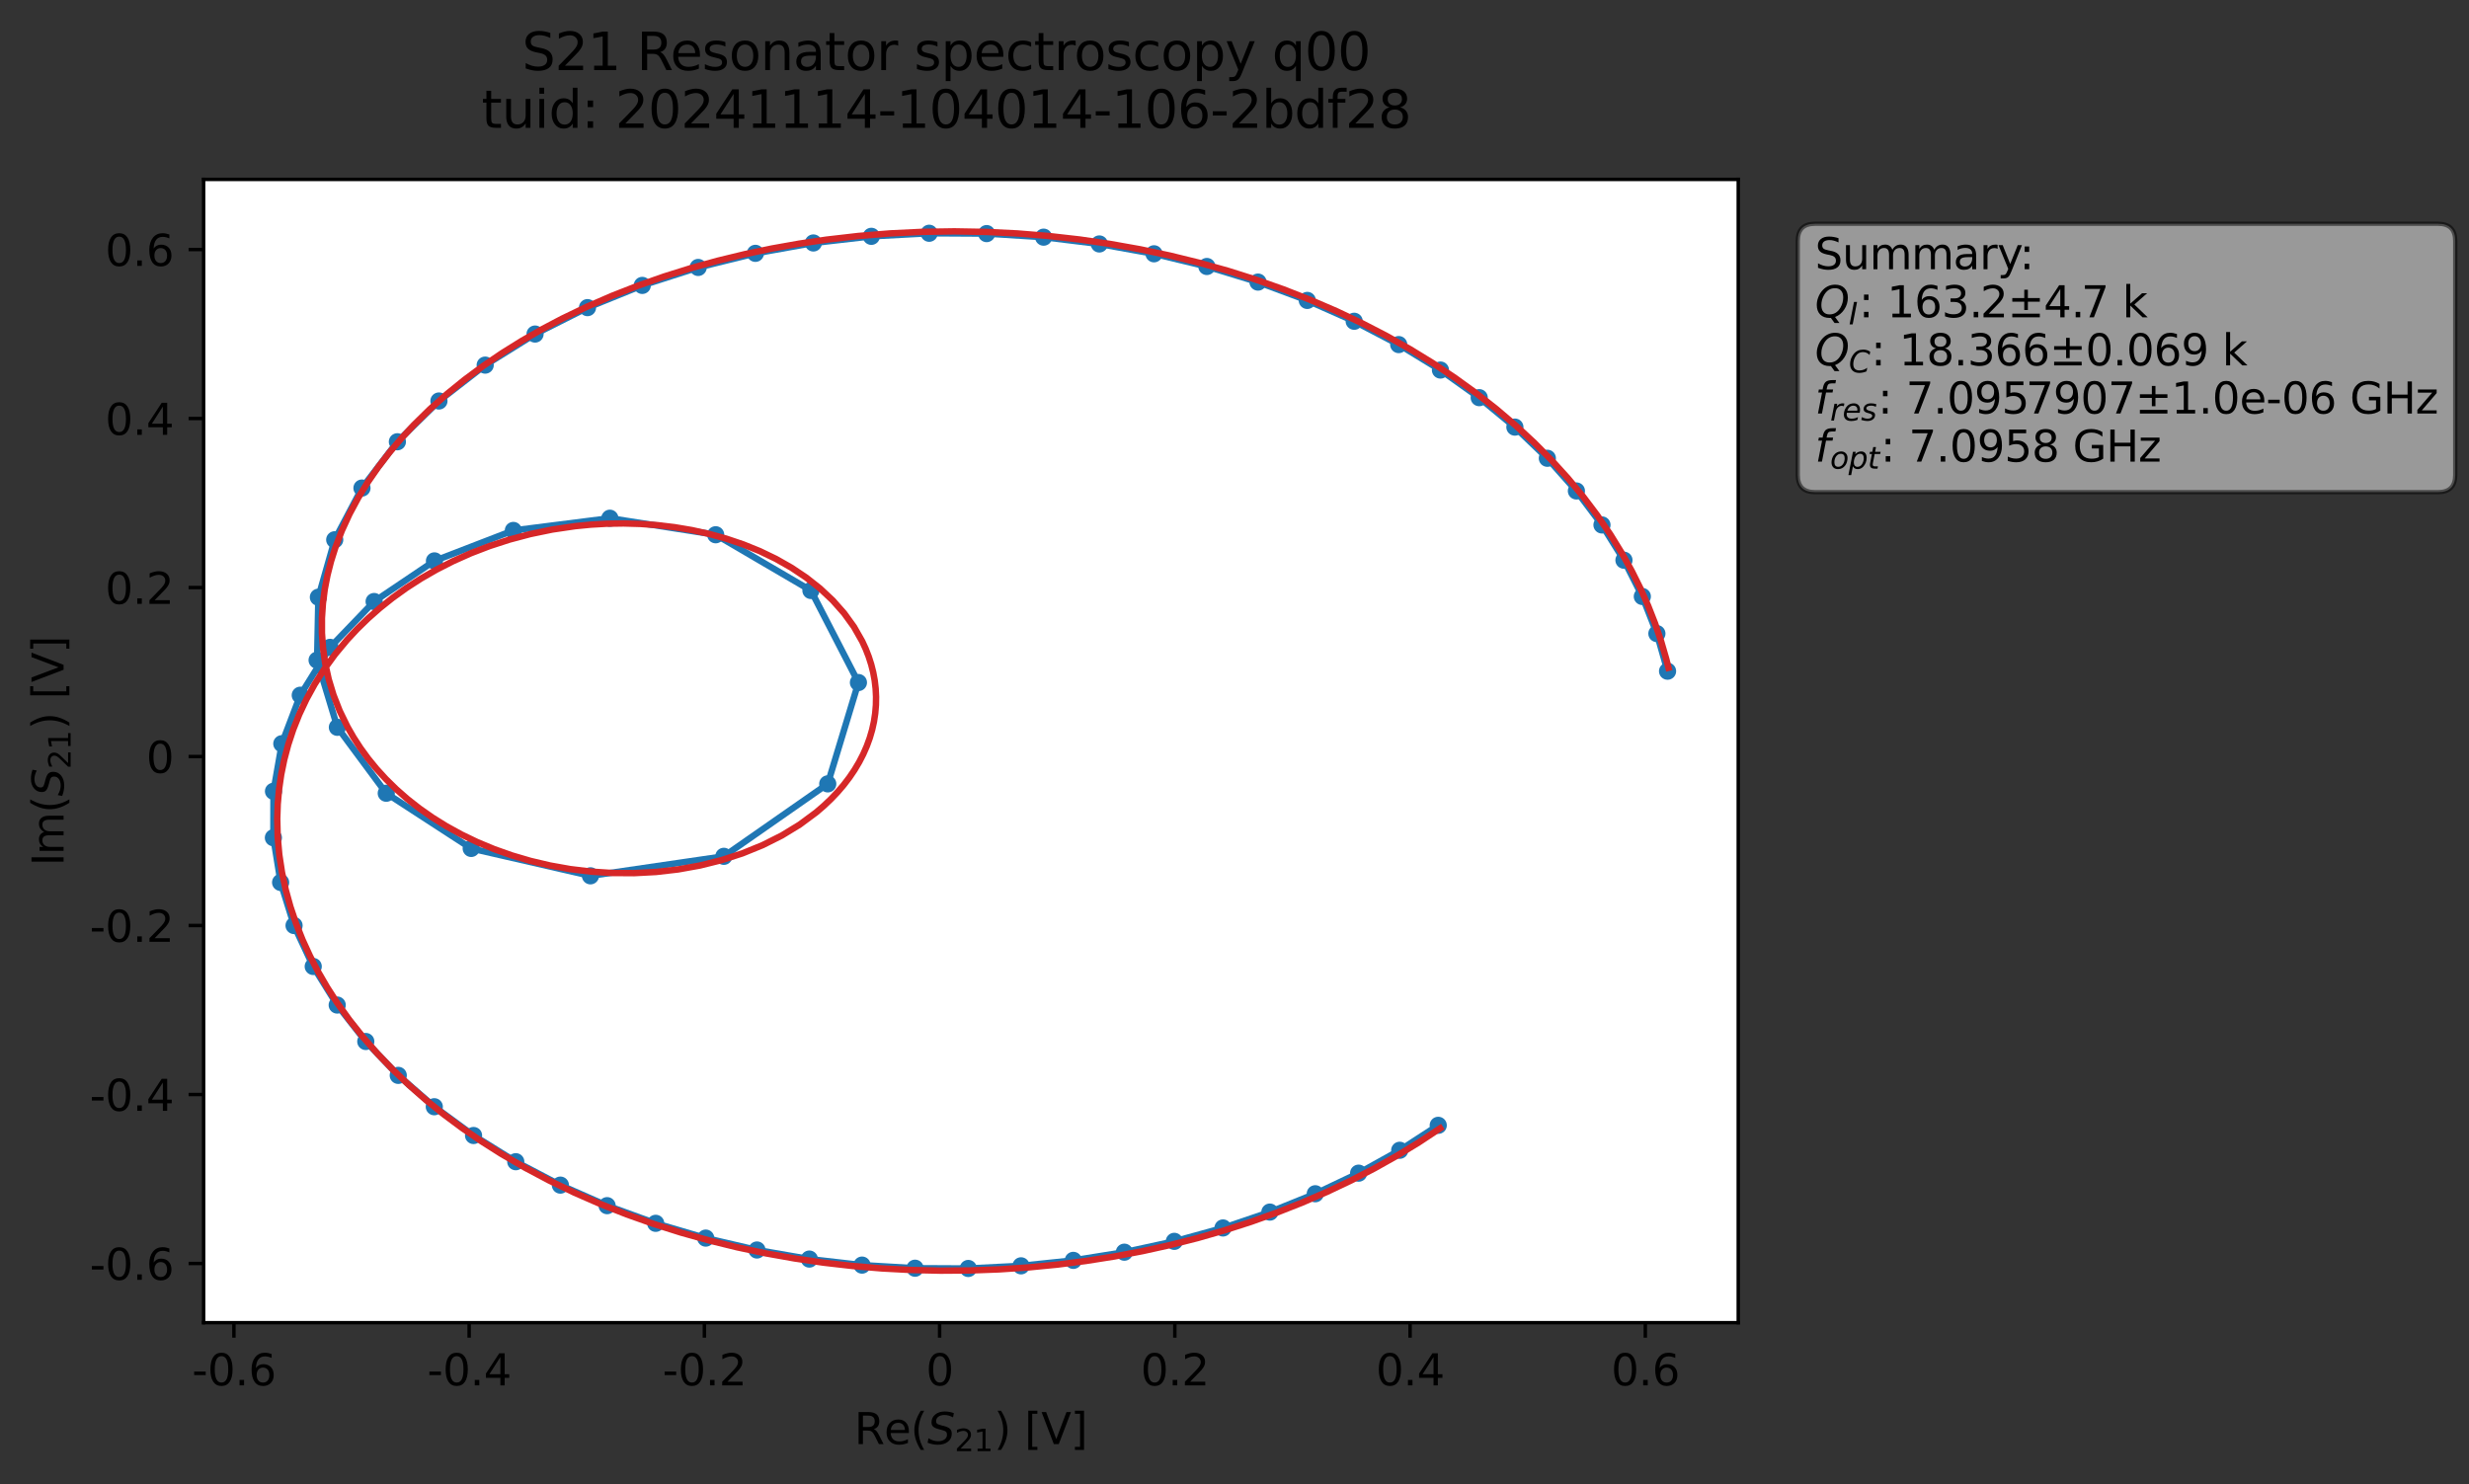 <?xml version="1.0" encoding="utf-8" standalone="no"?>
<!DOCTYPE svg PUBLIC "-//W3C//DTD SVG 1.1//EN"
  "http://www.w3.org/Graphics/SVG/1.1/DTD/svg11.dtd">
<svg xmlns:xlink="http://www.w3.org/1999/xlink" width="574.565pt" height="345.428pt" viewBox="0 0 574.565 345.428" xmlns="http://www.w3.org/2000/svg" version="1.1">
 <rect x="0" y="0" width="574.565" height="345.428" fill="#333333" stroke="none"/>
 <defs>
  <style type="text/css">*{stroke-linejoin: round; stroke-linecap: butt}</style>
 </defs>
 <g id="figure_1">
  <g id="patch_1">
   <path d="M 0 345.428 
L 574.565 345.428 
L 574.565 -0 
L 0 -0 
L 0 345.428 
z
" style="fill: none; opacity: 0"/>
  </g>
  <g id="axes_1">
   <g id="patch_2">
    <path d="M 47.389 307.872 
L 404.509 307.872 
L 404.509 41.76 
L 47.389 41.76 
z
" style="fill: #ffffff"/>
   </g>
   <g id="matplotlib.axis_1">
    <g id="xtick_1">
     <g id="line2d_1">
      <defs>
       <path id="m8eccc16a7f" d="M 0 0 
L 0 3.5 
" style="stroke: #000000; stroke-width: 0.8"/>
      </defs>
      <g>
       <use xlink:href="#m8eccc16a7f" x="54.434" y="307.872" style="stroke: #000000; stroke-width: 0.8"/>
      </g>
     </g>
     <g id="text_1">
      <!-- -0.6 -->
      <g transform="translate(44.679 322.47) scale(0.1 -0.1)">
       <defs>
        <path id="DejaVuSans-2d" d="M 313 2009 
L 1997 2009 
L 1997 1497 
L 313 1497 
L 313 2009 
z
" transform="scale(0.016)"/>
        <path id="DejaVuSans-30" d="M 2034 4250 
Q 1547 4250 1301 3770 
Q 1056 3291 1056 2328 
Q 1056 1369 1301 889 
Q 1547 409 2034 409 
Q 2525 409 2770 889 
Q 3016 1369 3016 2328 
Q 3016 3291 2770 3770 
Q 2525 4250 2034 4250 
z
M 2034 4750 
Q 2819 4750 3233 4129 
Q 3647 3509 3647 2328 
Q 3647 1150 3233 529 
Q 2819 -91 2034 -91 
Q 1250 -91 836 529 
Q 422 1150 422 2328 
Q 422 3509 836 4129 
Q 1250 4750 2034 4750 
z
" transform="scale(0.016)"/>
        <path id="DejaVuSans-2e" d="M 684 794 
L 1344 794 
L 1344 0 
L 684 0 
L 684 794 
z
" transform="scale(0.016)"/>
        <path id="DejaVuSans-36" d="M 2113 2584 
Q 1688 2584 1439 2293 
Q 1191 2003 1191 1497 
Q 1191 994 1439 701 
Q 1688 409 2113 409 
Q 2538 409 2786 701 
Q 3034 994 3034 1497 
Q 3034 2003 2786 2293 
Q 2538 2584 2113 2584 
z
M 3366 4563 
L 3366 3988 
Q 3128 4100 2886 4159 
Q 2644 4219 2406 4219 
Q 1781 4219 1451 3797 
Q 1122 3375 1075 2522 
Q 1259 2794 1537 2939 
Q 1816 3084 2150 3084 
Q 2853 3084 3261 2657 
Q 3669 2231 3669 1497 
Q 3669 778 3244 343 
Q 2819 -91 2113 -91 
Q 1303 -91 875 529 
Q 447 1150 447 2328 
Q 447 3434 972 4092 
Q 1497 4750 2381 4750 
Q 2619 4750 2861 4703 
Q 3103 4656 3366 4563 
z
" transform="scale(0.016)"/>
       </defs>
       <use xlink:href="#DejaVuSans-2d"/>
       <use xlink:href="#DejaVuSans-30" x="36.084"/>
       <use xlink:href="#DejaVuSans-2e" x="99.707"/>
       <use xlink:href="#DejaVuSans-36" x="131.494"/>
      </g>
     </g>
    </g>
    <g id="xtick_2">
     <g id="line2d_2">
      <g>
       <use xlink:href="#m8eccc16a7f" x="109.176" y="307.872" style="stroke: #000000; stroke-width: 0.8"/>
      </g>
     </g>
     <g id="text_2">
      <!-- -0.4 -->
      <g transform="translate(99.42 322.47) scale(0.1 -0.1)">
       <defs>
        <path id="DejaVuSans-34" d="M 2419 4116 
L 825 1625 
L 2419 1625 
L 2419 4116 
z
M 2253 4666 
L 3047 4666 
L 3047 1625 
L 3713 1625 
L 3713 1100 
L 3047 1100 
L 3047 0 
L 2419 0 
L 2419 1100 
L 313 1100 
L 313 1709 
L 2253 4666 
z
" transform="scale(0.016)"/>
       </defs>
       <use xlink:href="#DejaVuSans-2d"/>
       <use xlink:href="#DejaVuSans-30" x="36.084"/>
       <use xlink:href="#DejaVuSans-2e" x="99.707"/>
       <use xlink:href="#DejaVuSans-34" x="131.494"/>
      </g>
     </g>
    </g>
    <g id="xtick_3">
     <g id="line2d_3">
      <g>
       <use xlink:href="#m8eccc16a7f" x="163.917" y="307.872" style="stroke: #000000; stroke-width: 0.8"/>
      </g>
     </g>
     <g id="text_3">
      <!-- -0.2 -->
      <g transform="translate(154.162 322.47) scale(0.1 -0.1)">
       <defs>
        <path id="DejaVuSans-32" d="M 1228 531 
L 3431 531 
L 3431 0 
L 469 0 
L 469 531 
Q 828 903 1448 1529 
Q 2069 2156 2228 2338 
Q 2531 2678 2651 2914 
Q 2772 3150 2772 3378 
Q 2772 3750 2511 3984 
Q 2250 4219 1831 4219 
Q 1534 4219 1204 4116 
Q 875 4013 500 3803 
L 500 4441 
Q 881 4594 1212 4672 
Q 1544 4750 1819 4750 
Q 2544 4750 2975 4387 
Q 3406 4025 3406 3419 
Q 3406 3131 3298 2873 
Q 3191 2616 2906 2266 
Q 2828 2175 2409 1742 
Q 1991 1309 1228 531 
z
" transform="scale(0.016)"/>
       </defs>
       <use xlink:href="#DejaVuSans-2d"/>
       <use xlink:href="#DejaVuSans-30" x="36.084"/>
       <use xlink:href="#DejaVuSans-2e" x="99.707"/>
       <use xlink:href="#DejaVuSans-32" x="131.494"/>
      </g>
     </g>
    </g>
    <g id="xtick_4">
     <g id="line2d_4">
      <g>
       <use xlink:href="#m8eccc16a7f" x="218.659" y="307.872" style="stroke: #000000; stroke-width: 0.8"/>
      </g>
     </g>
     <g id="text_4">
      <!-- 0 -->
      <g transform="translate(215.477 322.47) scale(0.1 -0.1)">
       <use xlink:href="#DejaVuSans-30"/>
      </g>
     </g>
    </g>
    <g id="xtick_5">
     <g id="line2d_5">
      <g>
       <use xlink:href="#m8eccc16a7f" x="273.4" y="307.872" style="stroke: #000000; stroke-width: 0.8"/>
      </g>
     </g>
     <g id="text_5">
      <!-- 0.2 -->
      <g transform="translate(265.448 322.47) scale(0.1 -0.1)">
       <use xlink:href="#DejaVuSans-30"/>
       <use xlink:href="#DejaVuSans-2e" x="63.623"/>
       <use xlink:href="#DejaVuSans-32" x="95.41"/>
      </g>
     </g>
    </g>
    <g id="xtick_6">
     <g id="line2d_6">
      <g>
       <use xlink:href="#m8eccc16a7f" x="328.141" y="307.872" style="stroke: #000000; stroke-width: 0.8"/>
      </g>
     </g>
     <g id="text_6">
      <!-- 0.4 -->
      <g transform="translate(320.19 322.47) scale(0.1 -0.1)">
       <use xlink:href="#DejaVuSans-30"/>
       <use xlink:href="#DejaVuSans-2e" x="63.623"/>
       <use xlink:href="#DejaVuSans-34" x="95.41"/>
      </g>
     </g>
    </g>
    <g id="xtick_7">
     <g id="line2d_7">
      <g>
       <use xlink:href="#m8eccc16a7f" x="382.883" y="307.872" style="stroke: #000000; stroke-width: 0.8"/>
      </g>
     </g>
     <g id="text_7">
      <!-- 0.6 -->
      <g transform="translate(374.931 322.47) scale(0.1 -0.1)">
       <use xlink:href="#DejaVuSans-30"/>
       <use xlink:href="#DejaVuSans-2e" x="63.623"/>
       <use xlink:href="#DejaVuSans-36" x="95.41"/>
      </g>
     </g>
    </g>
    <g id="text_8">
     <!-- Re$(S_{21})$ [V] -->
     <g transform="translate(198.799 336.149) scale(0.1 -0.1)">
      <defs>
       <path id="DejaVuSans-52" d="M 2841 2188 
Q 3044 2119 3236 1894 
Q 3428 1669 3622 1275 
L 4263 0 
L 3584 0 
L 2988 1197 
Q 2756 1666 2539 1819 
Q 2322 1972 1947 1972 
L 1259 1972 
L 1259 0 
L 628 0 
L 628 4666 
L 2053 4666 
Q 2853 4666 3247 4331 
Q 3641 3997 3641 3322 
Q 3641 2881 3436 2590 
Q 3231 2300 2841 2188 
z
M 1259 4147 
L 1259 2491 
L 2053 2491 
Q 2509 2491 2742 2702 
Q 2975 2913 2975 3322 
Q 2975 3731 2742 3939 
Q 2509 4147 2053 4147 
L 1259 4147 
z
" transform="scale(0.016)"/>
       <path id="DejaVuSans-65" d="M 3597 1894 
L 3597 1613 
L 953 1613 
Q 991 1019 1311 708 
Q 1631 397 2203 397 
Q 2534 397 2845 478 
Q 3156 559 3463 722 
L 3463 178 
Q 3153 47 2828 -22 
Q 2503 -91 2169 -91 
Q 1331 -91 842 396 
Q 353 884 353 1716 
Q 353 2575 817 3079 
Q 1281 3584 2069 3584 
Q 2775 3584 3186 3129 
Q 3597 2675 3597 1894 
z
M 3022 2063 
Q 3016 2534 2758 2815 
Q 2500 3097 2075 3097 
Q 1594 3097 1305 2825 
Q 1016 2553 972 2059 
L 3022 2063 
z
" transform="scale(0.016)"/>
       <path id="DejaVuSans-28" d="M 1984 4856 
Q 1566 4138 1362 3434 
Q 1159 2731 1159 2009 
Q 1159 1288 1364 580 
Q 1569 -128 1984 -844 
L 1484 -844 
Q 1016 -109 783 600 
Q 550 1309 550 2009 
Q 550 2706 781 3412 
Q 1013 4119 1484 4856 
L 1984 4856 
z
" transform="scale(0.016)"/>
       <path id="DejaVuSans-Oblique-53" d="M 3859 4513 
L 3738 3897 
Q 3422 4066 3111 4152 
Q 2800 4238 2509 4238 
Q 1944 4238 1609 3991 
Q 1275 3744 1275 3334 
Q 1275 3109 1398 2989 
Q 1522 2869 2034 2731 
L 2413 2638 
Q 3053 2472 3303 2217 
Q 3553 1963 3553 1503 
Q 3553 797 2998 353 
Q 2444 -91 1538 -91 
Q 1166 -91 791 -17 
Q 416 56 38 206 
L 166 856 
Q 513 641 861 531 
Q 1209 422 1556 422 
Q 2147 422 2503 684 
Q 2859 947 2859 1369 
Q 2859 1650 2717 1795 
Q 2575 1941 2106 2059 
L 1728 2156 
Q 1081 2325 845 2545 
Q 609 2766 609 3163 
Q 609 3859 1145 4304 
Q 1681 4750 2541 4750 
Q 2875 4750 3203 4690 
Q 3531 4631 3859 4513 
z
" transform="scale(0.016)"/>
       <path id="DejaVuSans-31" d="M 794 531 
L 1825 531 
L 1825 4091 
L 703 3866 
L 703 4441 
L 1819 4666 
L 2450 4666 
L 2450 531 
L 3481 531 
L 3481 0 
L 794 0 
L 794 531 
z
" transform="scale(0.016)"/>
       <path id="DejaVuSans-29" d="M 513 4856 
L 1013 4856 
Q 1481 4119 1714 3412 
Q 1947 2706 1947 2009 
Q 1947 1309 1714 600 
Q 1481 -109 1013 -844 
L 513 -844 
Q 928 -128 1133 580 
Q 1338 1288 1338 2009 
Q 1338 2731 1133 3434 
Q 928 4138 513 4856 
z
" transform="scale(0.016)"/>
       <path id="DejaVuSans-20" transform="scale(0.016)"/>
       <path id="DejaVuSans-5b" d="M 550 4863 
L 1875 4863 
L 1875 4416 
L 1125 4416 
L 1125 -397 
L 1875 -397 
L 1875 -844 
L 550 -844 
L 550 4863 
z
" transform="scale(0.016)"/>
       <path id="DejaVuSans-56" d="M 1831 0 
L 50 4666 
L 709 4666 
L 2188 738 
L 3669 4666 
L 4325 4666 
L 2547 0 
L 1831 0 
z
" transform="scale(0.016)"/>
       <path id="DejaVuSans-5d" d="M 1947 4863 
L 1947 -844 
L 622 -844 
L 622 -397 
L 1369 -397 
L 1369 4416 
L 622 4416 
L 622 4863 
L 1947 4863 
z
" transform="scale(0.016)"/>
      </defs>
      <use xlink:href="#DejaVuSans-52" transform="translate(0 0.016)"/>
      <use xlink:href="#DejaVuSans-65" transform="translate(69.482 0.016)"/>
      <use xlink:href="#DejaVuSans-28" transform="translate(131.006 0.016)"/>
      <use xlink:href="#DejaVuSans-Oblique-53" transform="translate(170.02 0.016)"/>
      <use xlink:href="#DejaVuSans-32" transform="translate(233.496 -16.391) scale(0.7)"/>
      <use xlink:href="#DejaVuSans-31" transform="translate(278.032 -16.391) scale(0.7)"/>
      <use xlink:href="#DejaVuSans-29" transform="translate(325.303 0.016)"/>
      <use xlink:href="#DejaVuSans-20" transform="translate(364.316 0.016)"/>
      <use xlink:href="#DejaVuSans-5b" transform="translate(396.104 0.016)"/>
      <use xlink:href="#DejaVuSans-56" transform="translate(435.117 0.016)"/>
      <use xlink:href="#DejaVuSans-5d" transform="translate(503.525 0.016)"/>
     </g>
    </g>
   </g>
   <g id="matplotlib.axis_2">
    <g id="ytick_1">
     <g id="line2d_8">
      <defs>
       <path id="m5fe32dad31" d="M 0 0 
L -3.5 0 
" style="stroke: #000000; stroke-width: 0.8"/>
      </defs>
      <g>
       <use xlink:href="#m5fe32dad31" x="47.389" y="294.104" style="stroke: #000000; stroke-width: 0.8"/>
      </g>
     </g>
     <g id="text_9">
      <!-- -0.6 -->
      <g transform="translate(20.878 297.903) scale(0.1 -0.1)">
       <use xlink:href="#DejaVuSans-2d"/>
       <use xlink:href="#DejaVuSans-30" x="36.084"/>
       <use xlink:href="#DejaVuSans-2e" x="99.707"/>
       <use xlink:href="#DejaVuSans-36" x="131.494"/>
      </g>
     </g>
    </g>
    <g id="ytick_2">
     <g id="line2d_9">
      <g>
       <use xlink:href="#m5fe32dad31" x="47.389" y="254.768" style="stroke: #000000; stroke-width: 0.8"/>
      </g>
     </g>
     <g id="text_10">
      <!-- -0.4 -->
      <g transform="translate(20.878 258.567) scale(0.1 -0.1)">
       <use xlink:href="#DejaVuSans-2d"/>
       <use xlink:href="#DejaVuSans-30" x="36.084"/>
       <use xlink:href="#DejaVuSans-2e" x="99.707"/>
       <use xlink:href="#DejaVuSans-34" x="131.494"/>
      </g>
     </g>
    </g>
    <g id="ytick_3">
     <g id="line2d_10">
      <g>
       <use xlink:href="#m5fe32dad31" x="47.389" y="215.431" style="stroke: #000000; stroke-width: 0.8"/>
      </g>
     </g>
     <g id="text_11">
      <!-- -0.2 -->
      <g transform="translate(20.878 219.23) scale(0.1 -0.1)">
       <use xlink:href="#DejaVuSans-2d"/>
       <use xlink:href="#DejaVuSans-30" x="36.084"/>
       <use xlink:href="#DejaVuSans-2e" x="99.707"/>
       <use xlink:href="#DejaVuSans-32" x="131.494"/>
      </g>
     </g>
    </g>
    <g id="ytick_4">
     <g id="line2d_11">
      <g>
       <use xlink:href="#m5fe32dad31" x="47.389" y="176.094" style="stroke: #000000; stroke-width: 0.8"/>
      </g>
     </g>
     <g id="text_12">
      <!-- 0 -->
      <g transform="translate(34.027 179.894) scale(0.1 -0.1)">
       <use xlink:href="#DejaVuSans-30"/>
      </g>
     </g>
    </g>
    <g id="ytick_5">
     <g id="line2d_12">
      <g>
       <use xlink:href="#m5fe32dad31" x="47.389" y="136.758" style="stroke: #000000; stroke-width: 0.8"/>
      </g>
     </g>
     <g id="text_13">
      <!-- 0.2 -->
      <g transform="translate(24.486 140.557) scale(0.1 -0.1)">
       <use xlink:href="#DejaVuSans-30"/>
       <use xlink:href="#DejaVuSans-2e" x="63.623"/>
       <use xlink:href="#DejaVuSans-32" x="95.41"/>
      </g>
     </g>
    </g>
    <g id="ytick_6">
     <g id="line2d_13">
      <g>
       <use xlink:href="#m5fe32dad31" x="47.389" y="97.421" style="stroke: #000000; stroke-width: 0.8"/>
      </g>
     </g>
     <g id="text_14">
      <!-- 0.4 -->
      <g transform="translate(24.486 101.22) scale(0.1 -0.1)">
       <use xlink:href="#DejaVuSans-30"/>
       <use xlink:href="#DejaVuSans-2e" x="63.623"/>
       <use xlink:href="#DejaVuSans-34" x="95.41"/>
      </g>
     </g>
    </g>
    <g id="ytick_7">
     <g id="line2d_14">
      <g>
       <use xlink:href="#m5fe32dad31" x="47.389" y="58.084" style="stroke: #000000; stroke-width: 0.8"/>
      </g>
     </g>
     <g id="text_15">
      <!-- 0.6 -->
      <g transform="translate(24.486 61.884) scale(0.1 -0.1)">
       <use xlink:href="#DejaVuSans-30"/>
       <use xlink:href="#DejaVuSans-2e" x="63.623"/>
       <use xlink:href="#DejaVuSans-36" x="95.41"/>
      </g>
     </g>
    </g>
    <g id="text_16">
     <!-- Im$(S_{21})$ [V] -->
     <g transform="translate(14.798 201.566) rotate(-90) scale(0.1 -0.1)">
      <defs>
       <path id="DejaVuSans-49" d="M 628 4666 
L 1259 4666 
L 1259 0 
L 628 0 
L 628 4666 
z
" transform="scale(0.016)"/>
       <path id="DejaVuSans-6d" d="M 3328 2828 
Q 3544 3216 3844 3400 
Q 4144 3584 4550 3584 
Q 5097 3584 5394 3201 
Q 5691 2819 5691 2113 
L 5691 0 
L 5113 0 
L 5113 2094 
Q 5113 2597 4934 2840 
Q 4756 3084 4391 3084 
Q 3944 3084 3684 2787 
Q 3425 2491 3425 1978 
L 3425 0 
L 2847 0 
L 2847 2094 
Q 2847 2600 2669 2842 
Q 2491 3084 2119 3084 
Q 1678 3084 1418 2786 
Q 1159 2488 1159 1978 
L 1159 0 
L 581 0 
L 581 3500 
L 1159 3500 
L 1159 2956 
Q 1356 3278 1631 3431 
Q 1906 3584 2284 3584 
Q 2666 3584 2933 3390 
Q 3200 3197 3328 2828 
z
" transform="scale(0.016)"/>
      </defs>
      <use xlink:href="#DejaVuSans-49" transform="translate(0 0.016)"/>
      <use xlink:href="#DejaVuSans-6d" transform="translate(25.867 0.016)"/>
      <use xlink:href="#DejaVuSans-28" transform="translate(123.279 0.016)"/>
      <use xlink:href="#DejaVuSans-Oblique-53" transform="translate(162.293 0.016)"/>
      <use xlink:href="#DejaVuSans-32" transform="translate(225.77 -16.391) scale(0.7)"/>
      <use xlink:href="#DejaVuSans-31" transform="translate(270.306 -16.391) scale(0.7)"/>
      <use xlink:href="#DejaVuSans-29" transform="translate(317.576 0.016)"/>
      <use xlink:href="#DejaVuSans-20" transform="translate(356.59 0.016)"/>
      <use xlink:href="#DejaVuSans-5b" transform="translate(388.377 0.016)"/>
      <use xlink:href="#DejaVuSans-56" transform="translate(427.391 0.016)"/>
      <use xlink:href="#DejaVuSans-5d" transform="translate(495.799 0.016)"/>
     </g>
    </g>
   </g>
   <g id="line2d_15">
    <path d="M 334.693 261.94 
L 325.731 267.748 
L 316.166 273.075 
L 306.08 277.868 
L 295.514 282.136 
L 284.603 285.832 
L 273.277 288.948 
L 261.648 291.47 
L 249.773 293.375 
L 237.608 294.647 
L 225.33 295.26 
L 212.941 295.201 
L 200.606 294.476 
L 188.344 293.071 
L 176.154 290.96 
L 164.232 288.189 
L 152.589 284.752 
L 141.281 280.639 
L 130.407 275.858 
L 120.026 270.409 
L 110.202 264.309 
L 101.065 257.612 
L 92.679 250.314 
L 85.122 242.427 
L 78.472 233.944 
L 72.892 224.964 
L 68.432 215.436 
L 65.303 205.403 
L 63.622 194.998 
L 63.647 184.185 
L 65.582 173.111 
L 69.874 161.826 
L 76.812 150.687 
L 87.065 140.015 
L 101.104 130.558 
L 119.463 123.472 
L 141.922 120.625 
L 166.55 124.474 
L 188.711 137.447 
L 199.766 158.874 
L 192.627 182.459 
L 168.448 199.326 
L 137.405 203.863 
L 109.655 197.491 
L 89.886 184.643 
L 78.513 169.297 
L 73.794 153.666 
L 74.092 139.013 
L 77.893 125.64 
L 84.233 113.602 
L 92.476 102.83 
L 102.146 93.338 
L 112.909 84.987 
L 124.516 77.756 
L 136.719 71.606 
L 149.465 66.434 
L 162.476 62.255 
L 175.79 58.97 
L 189.283 56.555 
L 202.773 55.01 
L 216.229 54.296 
L 229.604 54.375 
L 242.86 55.205 
L 255.828 56.786 
L 268.552 59.075 
L 280.85 62.029 
L 292.753 65.661 
L 304.22 69.93 
L 315.136 74.781 
L 325.497 80.209 
L 335.208 86.134 
L 344.23 92.562 
L 352.531 99.416 
L 360.087 106.671 
L 366.847 114.28 
L 372.799 122.195 
L 377.913 130.397 
L 382.188 138.843 
L 385.578 147.48 
L 388.06 156.232 
" clip-path="url(#peb4e1d665a)" style="fill: none; stroke: #1f77b4; stroke-width: 1.5; stroke-linecap: square"/>
    <defs>
     <path id="m9fb88b5cc4" d="M 0 1.5 
C 0.398 1.5 0.779 1.342 1.061 1.061 
C 1.342 0.779 1.5 0.398 1.5 0 
C 1.5 -0.398 1.342 -0.779 1.061 -1.061 
C 0.779 -1.342 0.398 -1.5 0 -1.5 
C -0.398 -1.5 -0.779 -1.342 -1.061 -1.061 
C -1.342 -0.779 -1.5 -0.398 -1.5 0 
C -1.5 0.398 -1.342 0.779 -1.061 1.061 
C -0.779 1.342 -0.398 1.5 0 1.5 
z
" style="stroke: #1f77b4"/>
    </defs>
    <g clip-path="url(#peb4e1d665a)">
     <use xlink:href="#m9fb88b5cc4" x="334.693" y="261.94" style="fill: #1f77b4; stroke: #1f77b4"/>
     <use xlink:href="#m9fb88b5cc4" x="325.731" y="267.748" style="fill: #1f77b4; stroke: #1f77b4"/>
     <use xlink:href="#m9fb88b5cc4" x="316.166" y="273.075" style="fill: #1f77b4; stroke: #1f77b4"/>
     <use xlink:href="#m9fb88b5cc4" x="306.08" y="277.868" style="fill: #1f77b4; stroke: #1f77b4"/>
     <use xlink:href="#m9fb88b5cc4" x="295.514" y="282.136" style="fill: #1f77b4; stroke: #1f77b4"/>
     <use xlink:href="#m9fb88b5cc4" x="284.603" y="285.832" style="fill: #1f77b4; stroke: #1f77b4"/>
     <use xlink:href="#m9fb88b5cc4" x="273.277" y="288.948" style="fill: #1f77b4; stroke: #1f77b4"/>
     <use xlink:href="#m9fb88b5cc4" x="261.648" y="291.47" style="fill: #1f77b4; stroke: #1f77b4"/>
     <use xlink:href="#m9fb88b5cc4" x="249.773" y="293.375" style="fill: #1f77b4; stroke: #1f77b4"/>
     <use xlink:href="#m9fb88b5cc4" x="237.608" y="294.647" style="fill: #1f77b4; stroke: #1f77b4"/>
     <use xlink:href="#m9fb88b5cc4" x="225.33" y="295.26" style="fill: #1f77b4; stroke: #1f77b4"/>
     <use xlink:href="#m9fb88b5cc4" x="212.941" y="295.201" style="fill: #1f77b4; stroke: #1f77b4"/>
     <use xlink:href="#m9fb88b5cc4" x="200.606" y="294.476" style="fill: #1f77b4; stroke: #1f77b4"/>
     <use xlink:href="#m9fb88b5cc4" x="188.344" y="293.071" style="fill: #1f77b4; stroke: #1f77b4"/>
     <use xlink:href="#m9fb88b5cc4" x="176.154" y="290.96" style="fill: #1f77b4; stroke: #1f77b4"/>
     <use xlink:href="#m9fb88b5cc4" x="164.232" y="288.189" style="fill: #1f77b4; stroke: #1f77b4"/>
     <use xlink:href="#m9fb88b5cc4" x="152.589" y="284.752" style="fill: #1f77b4; stroke: #1f77b4"/>
     <use xlink:href="#m9fb88b5cc4" x="141.281" y="280.639" style="fill: #1f77b4; stroke: #1f77b4"/>
     <use xlink:href="#m9fb88b5cc4" x="130.407" y="275.858" style="fill: #1f77b4; stroke: #1f77b4"/>
     <use xlink:href="#m9fb88b5cc4" x="120.026" y="270.409" style="fill: #1f77b4; stroke: #1f77b4"/>
     <use xlink:href="#m9fb88b5cc4" x="110.202" y="264.309" style="fill: #1f77b4; stroke: #1f77b4"/>
     <use xlink:href="#m9fb88b5cc4" x="101.065" y="257.612" style="fill: #1f77b4; stroke: #1f77b4"/>
     <use xlink:href="#m9fb88b5cc4" x="92.679" y="250.314" style="fill: #1f77b4; stroke: #1f77b4"/>
     <use xlink:href="#m9fb88b5cc4" x="85.122" y="242.427" style="fill: #1f77b4; stroke: #1f77b4"/>
     <use xlink:href="#m9fb88b5cc4" x="78.472" y="233.944" style="fill: #1f77b4; stroke: #1f77b4"/>
     <use xlink:href="#m9fb88b5cc4" x="72.892" y="224.964" style="fill: #1f77b4; stroke: #1f77b4"/>
     <use xlink:href="#m9fb88b5cc4" x="68.432" y="215.436" style="fill: #1f77b4; stroke: #1f77b4"/>
     <use xlink:href="#m9fb88b5cc4" x="65.303" y="205.403" style="fill: #1f77b4; stroke: #1f77b4"/>
     <use xlink:href="#m9fb88b5cc4" x="63.622" y="194.998" style="fill: #1f77b4; stroke: #1f77b4"/>
     <use xlink:href="#m9fb88b5cc4" x="63.647" y="184.185" style="fill: #1f77b4; stroke: #1f77b4"/>
     <use xlink:href="#m9fb88b5cc4" x="65.582" y="173.111" style="fill: #1f77b4; stroke: #1f77b4"/>
     <use xlink:href="#m9fb88b5cc4" x="69.874" y="161.826" style="fill: #1f77b4; stroke: #1f77b4"/>
     <use xlink:href="#m9fb88b5cc4" x="76.812" y="150.687" style="fill: #1f77b4; stroke: #1f77b4"/>
     <use xlink:href="#m9fb88b5cc4" x="87.065" y="140.015" style="fill: #1f77b4; stroke: #1f77b4"/>
     <use xlink:href="#m9fb88b5cc4" x="101.104" y="130.558" style="fill: #1f77b4; stroke: #1f77b4"/>
     <use xlink:href="#m9fb88b5cc4" x="119.463" y="123.472" style="fill: #1f77b4; stroke: #1f77b4"/>
     <use xlink:href="#m9fb88b5cc4" x="141.922" y="120.625" style="fill: #1f77b4; stroke: #1f77b4"/>
     <use xlink:href="#m9fb88b5cc4" x="166.55" y="124.474" style="fill: #1f77b4; stroke: #1f77b4"/>
     <use xlink:href="#m9fb88b5cc4" x="188.711" y="137.447" style="fill: #1f77b4; stroke: #1f77b4"/>
     <use xlink:href="#m9fb88b5cc4" x="199.766" y="158.874" style="fill: #1f77b4; stroke: #1f77b4"/>
     <use xlink:href="#m9fb88b5cc4" x="192.627" y="182.459" style="fill: #1f77b4; stroke: #1f77b4"/>
     <use xlink:href="#m9fb88b5cc4" x="168.448" y="199.326" style="fill: #1f77b4; stroke: #1f77b4"/>
     <use xlink:href="#m9fb88b5cc4" x="137.405" y="203.863" style="fill: #1f77b4; stroke: #1f77b4"/>
     <use xlink:href="#m9fb88b5cc4" x="109.655" y="197.491" style="fill: #1f77b4; stroke: #1f77b4"/>
     <use xlink:href="#m9fb88b5cc4" x="89.886" y="184.643" style="fill: #1f77b4; stroke: #1f77b4"/>
     <use xlink:href="#m9fb88b5cc4" x="78.513" y="169.297" style="fill: #1f77b4; stroke: #1f77b4"/>
     <use xlink:href="#m9fb88b5cc4" x="73.794" y="153.666" style="fill: #1f77b4; stroke: #1f77b4"/>
     <use xlink:href="#m9fb88b5cc4" x="74.092" y="139.013" style="fill: #1f77b4; stroke: #1f77b4"/>
     <use xlink:href="#m9fb88b5cc4" x="77.893" y="125.64" style="fill: #1f77b4; stroke: #1f77b4"/>
     <use xlink:href="#m9fb88b5cc4" x="84.233" y="113.602" style="fill: #1f77b4; stroke: #1f77b4"/>
     <use xlink:href="#m9fb88b5cc4" x="92.476" y="102.83" style="fill: #1f77b4; stroke: #1f77b4"/>
     <use xlink:href="#m9fb88b5cc4" x="102.146" y="93.338" style="fill: #1f77b4; stroke: #1f77b4"/>
     <use xlink:href="#m9fb88b5cc4" x="112.909" y="84.987" style="fill: #1f77b4; stroke: #1f77b4"/>
     <use xlink:href="#m9fb88b5cc4" x="124.516" y="77.756" style="fill: #1f77b4; stroke: #1f77b4"/>
     <use xlink:href="#m9fb88b5cc4" x="136.719" y="71.606" style="fill: #1f77b4; stroke: #1f77b4"/>
     <use xlink:href="#m9fb88b5cc4" x="149.465" y="66.434" style="fill: #1f77b4; stroke: #1f77b4"/>
     <use xlink:href="#m9fb88b5cc4" x="162.476" y="62.255" style="fill: #1f77b4; stroke: #1f77b4"/>
     <use xlink:href="#m9fb88b5cc4" x="175.79" y="58.97" style="fill: #1f77b4; stroke: #1f77b4"/>
     <use xlink:href="#m9fb88b5cc4" x="189.283" y="56.555" style="fill: #1f77b4; stroke: #1f77b4"/>
     <use xlink:href="#m9fb88b5cc4" x="202.773" y="55.01" style="fill: #1f77b4; stroke: #1f77b4"/>
     <use xlink:href="#m9fb88b5cc4" x="216.229" y="54.296" style="fill: #1f77b4; stroke: #1f77b4"/>
     <use xlink:href="#m9fb88b5cc4" x="229.604" y="54.375" style="fill: #1f77b4; stroke: #1f77b4"/>
     <use xlink:href="#m9fb88b5cc4" x="242.86" y="55.205" style="fill: #1f77b4; stroke: #1f77b4"/>
     <use xlink:href="#m9fb88b5cc4" x="255.828" y="56.786" style="fill: #1f77b4; stroke: #1f77b4"/>
     <use xlink:href="#m9fb88b5cc4" x="268.552" y="59.075" style="fill: #1f77b4; stroke: #1f77b4"/>
     <use xlink:href="#m9fb88b5cc4" x="280.85" y="62.029" style="fill: #1f77b4; stroke: #1f77b4"/>
     <use xlink:href="#m9fb88b5cc4" x="292.753" y="65.661" style="fill: #1f77b4; stroke: #1f77b4"/>
     <use xlink:href="#m9fb88b5cc4" x="304.22" y="69.93" style="fill: #1f77b4; stroke: #1f77b4"/>
     <use xlink:href="#m9fb88b5cc4" x="315.136" y="74.781" style="fill: #1f77b4; stroke: #1f77b4"/>
     <use xlink:href="#m9fb88b5cc4" x="325.497" y="80.209" style="fill: #1f77b4; stroke: #1f77b4"/>
     <use xlink:href="#m9fb88b5cc4" x="335.208" y="86.134" style="fill: #1f77b4; stroke: #1f77b4"/>
     <use xlink:href="#m9fb88b5cc4" x="344.23" y="92.562" style="fill: #1f77b4; stroke: #1f77b4"/>
     <use xlink:href="#m9fb88b5cc4" x="352.531" y="99.416" style="fill: #1f77b4; stroke: #1f77b4"/>
     <use xlink:href="#m9fb88b5cc4" x="360.087" y="106.671" style="fill: #1f77b4; stroke: #1f77b4"/>
     <use xlink:href="#m9fb88b5cc4" x="366.847" y="114.28" style="fill: #1f77b4; stroke: #1f77b4"/>
     <use xlink:href="#m9fb88b5cc4" x="372.799" y="122.195" style="fill: #1f77b4; stroke: #1f77b4"/>
     <use xlink:href="#m9fb88b5cc4" x="377.913" y="130.397" style="fill: #1f77b4; stroke: #1f77b4"/>
     <use xlink:href="#m9fb88b5cc4" x="382.188" y="138.843" style="fill: #1f77b4; stroke: #1f77b4"/>
     <use xlink:href="#m9fb88b5cc4" x="385.578" y="147.48" style="fill: #1f77b4; stroke: #1f77b4"/>
     <use xlink:href="#m9fb88b5cc4" x="388.06" y="156.232" style="fill: #1f77b4; stroke: #1f77b4"/>
    </g>
   </g>
   <g id="line2d_16">
    <path d="M 335.14 262.63 
L 330.218 265.886 
L 325.114 269 
L 319.835 271.966 
L 314.39 274.779 
L 308.787 277.434 
L 303.034 279.926 
L 297.14 282.251 
L 291.114 284.405 
L 284.965 286.382 
L 278.702 288.181 
L 272.336 289.796 
L 265.876 291.225 
L 259.333 292.464 
L 252.715 293.51 
L 246.035 294.361 
L 239.303 295.015 
L 232.529 295.468 
L 225.724 295.72 
L 218.9 295.769 
L 212.068 295.613 
L 205.239 295.251 
L 198.424 294.683 
L 191.635 293.907 
L 184.885 292.923 
L 178.184 291.732 
L 171.544 290.333 
L 164.978 288.726 
L 158.498 286.914 
L 152.116 284.895 
L 145.843 282.672 
L 139.694 280.245 
L 133.68 277.617 
L 127.814 274.789 
L 122.11 271.763 
L 116.579 268.542 
L 111.988 265.626 
L 107.543 262.571 
L 103.254 259.376 
L 99.129 256.046 
L 95.178 252.58 
L 91.411 248.982 
L 87.837 245.254 
L 84.467 241.398 
L 81.312 237.416 
L 78.383 233.312 
L 76.123 229.801 
L 74.037 226.208 
L 72.131 222.535 
L 70.413 218.785 
L 68.894 214.961 
L 67.582 211.063 
L 66.487 207.096 
L 65.62 203.062 
L 64.993 198.964 
L 64.619 194.807 
L 64.512 190.595 
L 64.628 187.189 
L 64.934 183.754 
L 65.437 180.294 
L 66.149 176.812 
L 67.078 173.314 
L 68.238 169.804 
L 69.64 166.288 
L 71.297 162.775 
L 73.223 159.272 
L 75.434 155.789 
L 77.946 152.338 
L 80.776 148.933 
L 83.118 146.419 
L 85.656 143.947 
L 88.399 141.528 
L 91.354 139.171 
L 94.529 136.888 
L 97.931 134.691 
L 101.568 132.597 
L 105.445 130.62 
L 109.566 128.781 
L 113.936 127.101 
L 118.553 125.603 
L 123.417 124.312 
L 128.52 123.259 
L 133.85 122.473 
L 137.522 122.115 
L 141.279 121.901 
L 145.115 121.843 
L 149.017 121.952 
L 152.973 122.238 
L 156.968 122.713 
L 160.984 123.388 
L 165 124.273 
L 168.994 125.378 
L 172.94 126.712 
L 176.808 128.28 
L 180.566 130.089 
L 184.18 132.141 
L 187.612 134.436 
L 190.824 136.971 
L 193.775 139.738 
L 196.424 142.726 
L 198.73 145.92 
L 200.653 149.3 
L 201.459 151.052 
L 202.156 152.841 
L 202.739 154.662 
L 203.206 156.513 
L 203.551 158.388 
L 203.773 160.283 
L 203.869 162.193 
L 203.836 164.113 
L 203.673 166.038 
L 203.379 167.963 
L 202.953 169.883 
L 202.395 171.791 
L 201.705 173.684 
L 200.884 175.554 
L 199.935 177.397 
L 198.859 179.208 
L 197.658 180.98 
L 196.337 182.71 
L 194.898 184.392 
L 193.346 186.022 
L 191.686 187.596 
L 189.922 189.108 
L 186.106 191.935 
L 181.945 194.477 
L 177.491 196.713 
L 172.796 198.627 
L 167.915 200.211 
L 162.901 201.46 
L 157.805 202.376 
L 152.678 202.965 
L 147.563 203.237 
L 142.503 203.205 
L 137.532 202.885 
L 132.684 202.297 
L 127.985 201.458 
L 123.457 200.39 
L 119.118 199.113 
L 114.981 197.647 
L 111.058 196.012 
L 107.353 194.229 
L 103.872 192.314 
L 100.615 190.286 
L 97.583 188.16 
L 94.772 185.951 
L 92.179 183.674 
L 89.798 181.34 
L 87.624 178.96 
L 85.65 176.546 
L 83.87 174.105 
L 82.275 171.648 
L 80.858 169.179 
L 79.052 165.471 
L 77.604 161.773 
L 76.49 158.099 
L 75.687 154.463 
L 75.171 150.874 
L 74.921 147.341 
L 74.919 143.868 
L 75.144 140.462 
L 75.58 137.125 
L 76.212 133.861 
L 77.024 130.671 
L 78.004 127.556 
L 79.55 123.521 
L 81.346 119.622 
L 83.368 115.857 
L 85.596 112.226 
L 88.012 108.727 
L 90.598 105.358 
L 93.339 102.117 
L 96.224 99.001 
L 100.011 95.277 
L 103.982 91.741 
L 108.118 88.388 
L 112.402 85.212 
L 116.821 82.21 
L 121.36 79.378 
L 126.008 76.711 
L 130.754 74.207 
L 136.564 71.411 
L 142.487 68.839 
L 148.506 66.486 
L 154.608 64.346 
L 160.783 62.416 
L 167.017 60.692 
L 173.301 59.169 
L 179.623 57.846 
L 185.975 56.717 
L 192.347 55.78 
L 199.793 54.925 
L 207.241 54.323 
L 214.677 53.968 
L 222.088 53.856 
L 229.462 53.983 
L 236.786 54.343 
L 244.049 54.933 
L 251.24 55.748 
L 258.348 56.783 
L 265.362 58.034 
L 272.271 59.496 
L 279.065 61.163 
L 285.734 63.031 
L 292.268 65.095 
L 298.659 67.349 
L 304.896 69.789 
L 310.971 72.407 
L 316.876 75.2 
L 322.602 78.16 
L 328.141 81.282 
L 333.485 84.559 
L 338.628 87.986 
L 343.561 91.556 
L 348.279 95.263 
L 352.775 99.099 
L 357.042 103.058 
L 361.076 107.133 
L 364.87 111.317 
L 368.421 115.603 
L 371.723 119.983 
L 374.771 124.451 
L 377.563 128.998 
L 379.749 132.954 
L 381.742 136.958 
L 383.54 141.006 
L 385.141 145.093 
L 386.544 149.213 
L 387.749 153.363 
L 388.276 155.447 
L 388.276 155.447 
" clip-path="url(#peb4e1d665a)" style="fill: none; stroke: #d62728; stroke-width: 1.5; stroke-linecap: square"/>
   </g>
   <g id="patch_3">
    <path d="M 47.389 307.872 
L 47.389 41.76 
" style="fill: none; stroke: #000000; stroke-width: 0.8; stroke-linejoin: miter; stroke-linecap: square"/>
   </g>
   <g id="patch_4">
    <path d="M 404.509 307.872 
L 404.509 41.76 
" style="fill: none; stroke: #000000; stroke-width: 0.8; stroke-linejoin: miter; stroke-linecap: square"/>
   </g>
   <g id="patch_5">
    <path d="M 47.389 307.872 
L 404.509 307.872 
" style="fill: none; stroke: #000000; stroke-width: 0.8; stroke-linejoin: miter; stroke-linecap: square"/>
   </g>
   <g id="patch_6">
    <path d="M 47.389 41.76 
L 404.509 41.76 
" style="fill: none; stroke: #000000; stroke-width: 0.8; stroke-linejoin: miter; stroke-linecap: square"/>
   </g>
   <g id="text_17">
    <g id="patch_7">
     <path d="M 422.365 114.557 
L 567.365 114.557 
Q 571.365 114.557 571.365 110.557 
L 571.365 56.086 
Q 571.365 52.086 567.365 52.086 
L 422.365 52.086 
Q 418.365 52.086 418.365 56.086 
L 418.365 110.557 
Q 418.365 114.557 422.365 114.557 
z
" style="fill: #ffffff; opacity: 0.5; stroke: #000000; stroke-linejoin: miter"/>
    </g>
    <!-- Summary: -->
    <g transform="translate(422.365 62.664) scale(0.1 -0.1)">
     <defs>
      <path id="DejaVuSans-53" d="M 3425 4513 
L 3425 3897 
Q 3066 4069 2747 4153 
Q 2428 4238 2131 4238 
Q 1616 4238 1336 4038 
Q 1056 3838 1056 3469 
Q 1056 3159 1242 3001 
Q 1428 2844 1947 2747 
L 2328 2669 
Q 3034 2534 3370 2195 
Q 3706 1856 3706 1288 
Q 3706 609 3251 259 
Q 2797 -91 1919 -91 
Q 1588 -91 1214 -16 
Q 841 59 441 206 
L 441 856 
Q 825 641 1194 531 
Q 1563 422 1919 422 
Q 2459 422 2753 634 
Q 3047 847 3047 1241 
Q 3047 1584 2836 1778 
Q 2625 1972 2144 2069 
L 1759 2144 
Q 1053 2284 737 2584 
Q 422 2884 422 3419 
Q 422 4038 858 4394 
Q 1294 4750 2059 4750 
Q 2388 4750 2728 4690 
Q 3069 4631 3425 4513 
z
" transform="scale(0.016)"/>
      <path id="DejaVuSans-75" d="M 544 1381 
L 544 3500 
L 1119 3500 
L 1119 1403 
Q 1119 906 1312 657 
Q 1506 409 1894 409 
Q 2359 409 2629 706 
Q 2900 1003 2900 1516 
L 2900 3500 
L 3475 3500 
L 3475 0 
L 2900 0 
L 2900 538 
Q 2691 219 2414 64 
Q 2138 -91 1772 -91 
Q 1169 -91 856 284 
Q 544 659 544 1381 
z
M 1991 3584 
L 1991 3584 
z
" transform="scale(0.016)"/>
      <path id="DejaVuSans-61" d="M 2194 1759 
Q 1497 1759 1228 1600 
Q 959 1441 959 1056 
Q 959 750 1161 570 
Q 1363 391 1709 391 
Q 2188 391 2477 730 
Q 2766 1069 2766 1631 
L 2766 1759 
L 2194 1759 
z
M 3341 1997 
L 3341 0 
L 2766 0 
L 2766 531 
Q 2569 213 2275 61 
Q 1981 -91 1556 -91 
Q 1019 -91 701 211 
Q 384 513 384 1019 
Q 384 1609 779 1909 
Q 1175 2209 1959 2209 
L 2766 2209 
L 2766 2266 
Q 2766 2663 2505 2880 
Q 2244 3097 1772 3097 
Q 1472 3097 1187 3025 
Q 903 2953 641 2809 
L 641 3341 
Q 956 3463 1253 3523 
Q 1550 3584 1831 3584 
Q 2591 3584 2966 3190 
Q 3341 2797 3341 1997 
z
" transform="scale(0.016)"/>
      <path id="DejaVuSans-72" d="M 2631 2963 
Q 2534 3019 2420 3045 
Q 2306 3072 2169 3072 
Q 1681 3072 1420 2755 
Q 1159 2438 1159 1844 
L 1159 0 
L 581 0 
L 581 3500 
L 1159 3500 
L 1159 2956 
Q 1341 3275 1631 3429 
Q 1922 3584 2338 3584 
Q 2397 3584 2469 3576 
Q 2541 3569 2628 3553 
L 2631 2963 
z
" transform="scale(0.016)"/>
      <path id="DejaVuSans-79" d="M 2059 -325 
Q 1816 -950 1584 -1140 
Q 1353 -1331 966 -1331 
L 506 -1331 
L 506 -850 
L 844 -850 
Q 1081 -850 1212 -737 
Q 1344 -625 1503 -206 
L 1606 56 
L 191 3500 
L 800 3500 
L 1894 763 
L 2988 3500 
L 3597 3500 
L 2059 -325 
z
" transform="scale(0.016)"/>
      <path id="DejaVuSans-3a" d="M 750 794 
L 1409 794 
L 1409 0 
L 750 0 
L 750 794 
z
M 750 3309 
L 1409 3309 
L 1409 2516 
L 750 2516 
L 750 3309 
z
" transform="scale(0.016)"/>
     </defs>
     <use xlink:href="#DejaVuSans-53"/>
     <use xlink:href="#DejaVuSans-75" x="63.477"/>
     <use xlink:href="#DejaVuSans-6d" x="126.855"/>
     <use xlink:href="#DejaVuSans-6d" x="224.268"/>
     <use xlink:href="#DejaVuSans-61" x="321.68"/>
     <use xlink:href="#DejaVuSans-72" x="382.959"/>
     <use xlink:href="#DejaVuSans-79" x="424.072"/>
     <use xlink:href="#DejaVuSans-3a" x="476.002"/>
    </g>
    <!-- $Q_I$: 163.2$\pm$4.7 k -->
    <g transform="translate(422.365 73.862) scale(0.1 -0.1)">
     <defs>
      <path id="DejaVuSans-Oblique-51" d="M 2309 -84 
Q 2275 -88 2237 -89 
Q 2200 -91 2125 -91 
Q 1250 -91 756 411 
Q 263 913 263 1797 
Q 263 2319 452 2844 
Q 641 3369 978 3788 
Q 1369 4269 1858 4509 
Q 2347 4750 2938 4750 
Q 3794 4750 4287 4245 
Q 4781 3741 4781 2869 
Q 4781 1928 4265 1147 
Q 3750 366 2919 44 
L 3553 -825 
L 2847 -825 
L 2309 -84 
z
M 2919 4238 
Q 2400 4238 2003 3986 
Q 1606 3734 1313 3219 
Q 1125 2891 1026 2522 
Q 928 2153 928 1778 
Q 928 1128 1239 775 
Q 1550 422 2119 422 
Q 2631 422 3032 676 
Q 3434 931 3719 1434 
Q 3909 1772 4009 2142 
Q 4109 2513 4109 2881 
Q 4109 3528 3796 3883 
Q 3484 4238 2919 4238 
z
" transform="scale(0.016)"/>
      <path id="DejaVuSans-Oblique-49" d="M 1081 4666 
L 1716 4666 
L 806 0 
L 172 0 
L 1081 4666 
z
" transform="scale(0.016)"/>
      <path id="DejaVuSans-33" d="M 2597 2516 
Q 3050 2419 3304 2112 
Q 3559 1806 3559 1356 
Q 3559 666 3084 287 
Q 2609 -91 1734 -91 
Q 1441 -91 1130 -33 
Q 819 25 488 141 
L 488 750 
Q 750 597 1062 519 
Q 1375 441 1716 441 
Q 2309 441 2620 675 
Q 2931 909 2931 1356 
Q 2931 1769 2642 2001 
Q 2353 2234 1838 2234 
L 1294 2234 
L 1294 2753 
L 1863 2753 
Q 2328 2753 2575 2939 
Q 2822 3125 2822 3475 
Q 2822 3834 2567 4026 
Q 2313 4219 1838 4219 
Q 1578 4219 1281 4162 
Q 984 4106 628 3988 
L 628 4550 
Q 988 4650 1302 4700 
Q 1616 4750 1894 4750 
Q 2613 4750 3031 4423 
Q 3450 4097 3450 3541 
Q 3450 3153 3228 2886 
Q 3006 2619 2597 2516 
z
" transform="scale(0.016)"/>
      <path id="DejaVuSans-b1" d="M 2944 4013 
L 2944 2803 
L 4684 2803 
L 4684 2272 
L 2944 2272 
L 2944 1063 
L 2419 1063 
L 2419 2272 
L 678 2272 
L 678 2803 
L 2419 2803 
L 2419 4013 
L 2944 4013 
z
M 678 531 
L 4684 531 
L 4684 0 
L 678 0 
L 678 531 
z
" transform="scale(0.016)"/>
      <path id="DejaVuSans-37" d="M 525 4666 
L 3525 4666 
L 3525 4397 
L 1831 0 
L 1172 0 
L 2766 4134 
L 525 4134 
L 525 4666 
z
" transform="scale(0.016)"/>
      <path id="DejaVuSans-6b" d="M 581 4863 
L 1159 4863 
L 1159 1991 
L 2875 3500 
L 3609 3500 
L 1753 1863 
L 3688 0 
L 2938 0 
L 1159 1709 
L 1159 0 
L 581 0 
L 581 4863 
z
" transform="scale(0.016)"/>
     </defs>
     <use xlink:href="#DejaVuSans-Oblique-51" transform="translate(0 0.016)"/>
     <use xlink:href="#DejaVuSans-Oblique-49" transform="translate(78.711 -16.391) scale(0.7)"/>
     <use xlink:href="#DejaVuSans-3a" transform="translate(102.09 0.016)"/>
     <use xlink:href="#DejaVuSans-20" transform="translate(135.781 0.016)"/>
     <use xlink:href="#DejaVuSans-31" transform="translate(167.568 0.016)"/>
     <use xlink:href="#DejaVuSans-36" transform="translate(231.191 0.016)"/>
     <use xlink:href="#DejaVuSans-33" transform="translate(294.814 0.016)"/>
     <use xlink:href="#DejaVuSans-2e" transform="translate(358.438 0.016)"/>
     <use xlink:href="#DejaVuSans-32" transform="translate(384.725 0.016)"/>
     <use xlink:href="#DejaVuSans-b1" transform="translate(448.348 0.016)"/>
     <use xlink:href="#DejaVuSans-34" transform="translate(532.137 0.016)"/>
     <use xlink:href="#DejaVuSans-2e" transform="translate(595.76 0.016)"/>
     <use xlink:href="#DejaVuSans-37" transform="translate(619.797 0.016)"/>
     <use xlink:href="#DejaVuSans-20" transform="translate(683.42 0.016)"/>
     <use xlink:href="#DejaVuSans-6b" transform="translate(715.207 0.016)"/>
    </g>
    <!-- $Q_C$: 18.366$\pm$0.069 k -->
    <g transform="translate(422.365 85.06) scale(0.1 -0.1)">
     <defs>
      <path id="DejaVuSans-Oblique-43" d="M 4447 4306 
L 4319 3641 
Q 4019 3944 3683 4091 
Q 3347 4238 2956 4238 
Q 2422 4238 2017 3981 
Q 1613 3725 1319 3200 
Q 1131 2863 1032 2486 
Q 934 2109 934 1728 
Q 934 1091 1264 756 
Q 1594 422 2222 422 
Q 2656 422 3056 561 
Q 3456 700 3834 978 
L 3688 231 
Q 3316 72 2936 -9 
Q 2556 -91 2175 -91 
Q 1278 -91 773 396 
Q 269 884 269 1753 
Q 269 2309 461 2846 
Q 653 3384 1013 3828 
Q 1394 4300 1883 4525 
Q 2372 4750 3022 4750 
Q 3422 4750 3780 4639 
Q 4138 4528 4447 4306 
z
" transform="scale(0.016)"/>
      <path id="DejaVuSans-38" d="M 2034 2216 
Q 1584 2216 1326 1975 
Q 1069 1734 1069 1313 
Q 1069 891 1326 650 
Q 1584 409 2034 409 
Q 2484 409 2743 651 
Q 3003 894 3003 1313 
Q 3003 1734 2745 1975 
Q 2488 2216 2034 2216 
z
M 1403 2484 
Q 997 2584 770 2862 
Q 544 3141 544 3541 
Q 544 4100 942 4425 
Q 1341 4750 2034 4750 
Q 2731 4750 3128 4425 
Q 3525 4100 3525 3541 
Q 3525 3141 3298 2862 
Q 3072 2584 2669 2484 
Q 3125 2378 3379 2068 
Q 3634 1759 3634 1313 
Q 3634 634 3220 271 
Q 2806 -91 2034 -91 
Q 1263 -91 848 271 
Q 434 634 434 1313 
Q 434 1759 690 2068 
Q 947 2378 1403 2484 
z
M 1172 3481 
Q 1172 3119 1398 2916 
Q 1625 2713 2034 2713 
Q 2441 2713 2670 2916 
Q 2900 3119 2900 3481 
Q 2900 3844 2670 4047 
Q 2441 4250 2034 4250 
Q 1625 4250 1398 4047 
Q 1172 3844 1172 3481 
z
" transform="scale(0.016)"/>
      <path id="DejaVuSans-39" d="M 703 97 
L 703 672 
Q 941 559 1184 500 
Q 1428 441 1663 441 
Q 2288 441 2617 861 
Q 2947 1281 2994 2138 
Q 2813 1869 2534 1725 
Q 2256 1581 1919 1581 
Q 1219 1581 811 2004 
Q 403 2428 403 3163 
Q 403 3881 828 4315 
Q 1253 4750 1959 4750 
Q 2769 4750 3195 4129 
Q 3622 3509 3622 2328 
Q 3622 1225 3098 567 
Q 2575 -91 1691 -91 
Q 1453 -91 1209 -44 
Q 966 3 703 97 
z
M 1959 2075 
Q 2384 2075 2632 2365 
Q 2881 2656 2881 3163 
Q 2881 3666 2632 3958 
Q 2384 4250 1959 4250 
Q 1534 4250 1286 3958 
Q 1038 3666 1038 3163 
Q 1038 2656 1286 2365 
Q 1534 2075 1959 2075 
z
" transform="scale(0.016)"/>
     </defs>
     <use xlink:href="#DejaVuSans-Oblique-51" transform="translate(0 0.016)"/>
     <use xlink:href="#DejaVuSans-Oblique-43" transform="translate(78.711 -16.391) scale(0.7)"/>
     <use xlink:href="#DejaVuSans-3a" transform="translate(130.322 0.016)"/>
     <use xlink:href="#DejaVuSans-20" transform="translate(164.014 0.016)"/>
     <use xlink:href="#DejaVuSans-31" transform="translate(195.801 0.016)"/>
     <use xlink:href="#DejaVuSans-38" transform="translate(259.424 0.016)"/>
     <use xlink:href="#DejaVuSans-2e" transform="translate(323.047 0.016)"/>
     <use xlink:href="#DejaVuSans-33" transform="translate(354.834 0.016)"/>
     <use xlink:href="#DejaVuSans-36" transform="translate(418.457 0.016)"/>
     <use xlink:href="#DejaVuSans-36" transform="translate(482.08 0.016)"/>
     <use xlink:href="#DejaVuSans-b1" transform="translate(545.703 0.016)"/>
     <use xlink:href="#DejaVuSans-30" transform="translate(629.492 0.016)"/>
     <use xlink:href="#DejaVuSans-2e" transform="translate(693.115 0.016)"/>
     <use xlink:href="#DejaVuSans-30" transform="translate(724.902 0.016)"/>
     <use xlink:href="#DejaVuSans-36" transform="translate(788.525 0.016)"/>
     <use xlink:href="#DejaVuSans-39" transform="translate(852.148 0.016)"/>
     <use xlink:href="#DejaVuSans-20" transform="translate(915.771 0.016)"/>
     <use xlink:href="#DejaVuSans-6b" transform="translate(947.559 0.016)"/>
    </g>
    <!-- $f_{res}$: 7.0957907$\pm$1.0e-06 GHz -->
    <g transform="translate(422.365 96.257) scale(0.1 -0.1)">
     <defs>
      <path id="DejaVuSans-Oblique-66" d="M 3059 4863 
L 2969 4384 
L 2419 4384 
Q 2106 4384 1964 4261 
Q 1822 4138 1753 3809 
L 1691 3500 
L 2638 3500 
L 2553 3053 
L 1606 3053 
L 1013 0 
L 434 0 
L 1031 3053 
L 481 3053 
L 563 3500 
L 1113 3500 
L 1159 3744 
Q 1278 4363 1576 4613 
Q 1875 4863 2516 4863 
L 3059 4863 
z
" transform="scale(0.016)"/>
      <path id="DejaVuSans-Oblique-72" d="M 2853 2969 
Q 2766 3016 2653 3041 
Q 2541 3066 2413 3066 
Q 1953 3066 1609 2717 
Q 1266 2369 1153 1784 
L 800 0 
L 225 0 
L 909 3500 
L 1484 3500 
L 1375 2956 
Q 1603 3259 1920 3421 
Q 2238 3584 2597 3584 
Q 2691 3584 2781 3573 
Q 2872 3563 2963 3538 
L 2853 2969 
z
" transform="scale(0.016)"/>
      <path id="DejaVuSans-Oblique-65" d="M 3078 2063 
Q 3088 2113 3092 2166 
Q 3097 2219 3097 2272 
Q 3097 2653 2873 2875 
Q 2650 3097 2266 3097 
Q 1838 3097 1509 2826 
Q 1181 2556 1013 2059 
L 3078 2063 
z
M 3578 1613 
L 903 1613 
Q 884 1494 878 1425 
Q 872 1356 872 1306 
Q 872 872 1139 634 
Q 1406 397 1894 397 
Q 2269 397 2603 481 
Q 2938 566 3225 728 
L 3116 159 
Q 2806 34 2476 -28 
Q 2147 -91 1806 -91 
Q 1078 -91 686 257 
Q 294 606 294 1247 
Q 294 1794 489 2264 
Q 684 2734 1063 3103 
Q 1306 3334 1642 3459 
Q 1978 3584 2356 3584 
Q 2950 3584 3301 3228 
Q 3653 2872 3653 2272 
Q 3653 2128 3634 1964 
Q 3616 1800 3578 1613 
z
" transform="scale(0.016)"/>
      <path id="DejaVuSans-Oblique-73" d="M 3200 3397 
L 3091 2853 
Q 2863 2978 2609 3040 
Q 2356 3103 2088 3103 
Q 1634 3103 1373 2948 
Q 1113 2794 1113 2528 
Q 1113 2219 1719 2053 
Q 1766 2041 1788 2034 
L 1972 1978 
Q 2547 1819 2739 1644 
Q 2931 1469 2931 1166 
Q 2931 609 2489 259 
Q 2047 -91 1331 -91 
Q 1053 -91 747 -37 
Q 441 16 72 128 
L 184 722 
Q 500 559 806 475 
Q 1113 391 1394 391 
Q 1816 391 2080 572 
Q 2344 753 2344 1031 
Q 2344 1331 1650 1516 
L 1591 1531 
L 1394 1581 
Q 956 1697 753 1886 
Q 550 2075 550 2369 
Q 550 2928 970 3256 
Q 1391 3584 2113 3584 
Q 2397 3584 2667 3537 
Q 2938 3491 3200 3397 
z
" transform="scale(0.016)"/>
      <path id="DejaVuSans-35" d="M 691 4666 
L 3169 4666 
L 3169 4134 
L 1269 4134 
L 1269 2991 
Q 1406 3038 1543 3061 
Q 1681 3084 1819 3084 
Q 2600 3084 3056 2656 
Q 3513 2228 3513 1497 
Q 3513 744 3044 326 
Q 2575 -91 1722 -91 
Q 1428 -91 1123 -41 
Q 819 9 494 109 
L 494 744 
Q 775 591 1075 516 
Q 1375 441 1709 441 
Q 2250 441 2565 725 
Q 2881 1009 2881 1497 
Q 2881 1984 2565 2268 
Q 2250 2553 1709 2553 
Q 1456 2553 1204 2497 
Q 953 2441 691 2322 
L 691 4666 
z
" transform="scale(0.016)"/>
      <path id="DejaVuSans-47" d="M 3809 666 
L 3809 1919 
L 2778 1919 
L 2778 2438 
L 4434 2438 
L 4434 434 
Q 4069 175 3628 42 
Q 3188 -91 2688 -91 
Q 1594 -91 976 548 
Q 359 1188 359 2328 
Q 359 3472 976 4111 
Q 1594 4750 2688 4750 
Q 3144 4750 3555 4637 
Q 3966 4525 4313 4306 
L 4313 3634 
Q 3963 3931 3569 4081 
Q 3175 4231 2741 4231 
Q 1884 4231 1454 3753 
Q 1025 3275 1025 2328 
Q 1025 1384 1454 906 
Q 1884 428 2741 428 
Q 3075 428 3337 486 
Q 3600 544 3809 666 
z
" transform="scale(0.016)"/>
      <path id="DejaVuSans-48" d="M 628 4666 
L 1259 4666 
L 1259 2753 
L 3553 2753 
L 3553 4666 
L 4184 4666 
L 4184 0 
L 3553 0 
L 3553 2222 
L 1259 2222 
L 1259 0 
L 628 0 
L 628 4666 
z
" transform="scale(0.016)"/>
      <path id="DejaVuSans-7a" d="M 353 3500 
L 3084 3500 
L 3084 2975 
L 922 459 
L 3084 459 
L 3084 0 
L 275 0 
L 275 525 
L 2438 3041 
L 353 3041 
L 353 3500 
z
" transform="scale(0.016)"/>
     </defs>
     <use xlink:href="#DejaVuSans-Oblique-66" transform="translate(0 0.016)"/>
     <use xlink:href="#DejaVuSans-Oblique-72" transform="translate(35.205 -16.391) scale(0.7)"/>
     <use xlink:href="#DejaVuSans-Oblique-65" transform="translate(63.984 -16.391) scale(0.7)"/>
     <use xlink:href="#DejaVuSans-Oblique-73" transform="translate(107.051 -16.391) scale(0.7)"/>
     <use xlink:href="#DejaVuSans-3a" transform="translate(146.255 0.016)"/>
     <use xlink:href="#DejaVuSans-20" transform="translate(179.946 0.016)"/>
     <use xlink:href="#DejaVuSans-37" transform="translate(211.733 0.016)"/>
     <use xlink:href="#DejaVuSans-2e" transform="translate(275.356 0.016)"/>
     <use xlink:href="#DejaVuSans-30" transform="translate(307.144 0.016)"/>
     <use xlink:href="#DejaVuSans-39" transform="translate(370.767 0.016)"/>
     <use xlink:href="#DejaVuSans-35" transform="translate(434.39 0.016)"/>
     <use xlink:href="#DejaVuSans-37" transform="translate(490.763 0.016)"/>
     <use xlink:href="#DejaVuSans-39" transform="translate(554.386 0.016)"/>
     <use xlink:href="#DejaVuSans-30" transform="translate(618.009 0.016)"/>
     <use xlink:href="#DejaVuSans-37" transform="translate(681.632 0.016)"/>
     <use xlink:href="#DejaVuSans-b1" transform="translate(745.255 0.016)"/>
     <use xlink:href="#DejaVuSans-31" transform="translate(829.044 0.016)"/>
     <use xlink:href="#DejaVuSans-2e" transform="translate(892.667 0.016)"/>
     <use xlink:href="#DejaVuSans-30" transform="translate(924.454 0.016)"/>
     <use xlink:href="#DejaVuSans-65" transform="translate(988.077 0.016)"/>
     <use xlink:href="#DejaVuSans-2d" transform="translate(1049.601 0.016)"/>
     <use xlink:href="#DejaVuSans-30" transform="translate(1085.685 0.016)"/>
     <use xlink:href="#DejaVuSans-36" transform="translate(1149.308 0.016)"/>
     <use xlink:href="#DejaVuSans-20" transform="translate(1212.931 0.016)"/>
     <use xlink:href="#DejaVuSans-47" transform="translate(1244.718 0.016)"/>
     <use xlink:href="#DejaVuSans-48" transform="translate(1322.208 0.016)"/>
     <use xlink:href="#DejaVuSans-7a" transform="translate(1397.403 0.016)"/>
    </g>
    <!-- $f_{opt}$: 7.0958 GHz -->
    <g transform="translate(422.365 107.457) scale(0.1 -0.1)">
     <defs>
      <path id="DejaVuSans-Oblique-6f" d="M 1625 -91 
Q 1009 -91 651 289 
Q 294 669 294 1325 
Q 294 1706 417 2101 
Q 541 2497 738 2766 
Q 1047 3184 1428 3384 
Q 1809 3584 2291 3584 
Q 2888 3584 3255 3212 
Q 3622 2841 3622 2241 
Q 3622 1825 3500 1412 
Q 3378 1000 3181 728 
Q 2875 309 2494 109 
Q 2113 -91 1625 -91 
z
M 891 1344 
Q 891 869 1089 633 
Q 1288 397 1691 397 
Q 2269 397 2648 901 
Q 3028 1406 3028 2181 
Q 3028 2634 2825 2865 
Q 2622 3097 2228 3097 
Q 1903 3097 1650 2945 
Q 1397 2794 1197 2484 
Q 1050 2253 970 1956 
Q 891 1659 891 1344 
z
" transform="scale(0.016)"/>
      <path id="DejaVuSans-Oblique-70" d="M 3175 2156 
Q 3175 2616 2975 2859 
Q 2775 3103 2400 3103 
Q 2144 3103 1911 2972 
Q 1678 2841 1497 2591 
Q 1319 2344 1212 1994 
Q 1106 1644 1106 1300 
Q 1106 863 1306 627 
Q 1506 391 1875 391 
Q 2147 391 2380 519 
Q 2613 647 2778 891 
Q 2956 1147 3065 1494 
Q 3175 1841 3175 2156 
z
M 1394 2969 
Q 1625 3272 1939 3428 
Q 2253 3584 2638 3584 
Q 3175 3584 3472 3232 
Q 3769 2881 3769 2247 
Q 3769 1728 3584 1258 
Q 3400 788 3053 416 
Q 2822 169 2531 39 
Q 2241 -91 1919 -91 
Q 1547 -91 1294 64 
Q 1041 219 916 525 
L 556 -1331 
L -19 -1331 
L 922 3500 
L 1497 3500 
L 1394 2969 
z
" transform="scale(0.016)"/>
      <path id="DejaVuSans-Oblique-74" d="M 2706 3500 
L 2619 3053 
L 1472 3053 
L 1100 1153 
Q 1081 1047 1072 975 
Q 1063 903 1063 863 
Q 1063 663 1183 572 
Q 1303 481 1569 481 
L 2150 481 
L 2053 0 
L 1503 0 
Q 991 0 739 200 
Q 488 400 488 806 
Q 488 878 497 964 
Q 506 1050 525 1153 
L 897 3053 
L 409 3053 
L 500 3500 
L 978 3500 
L 1172 4494 
L 1747 4494 
L 1556 3500 
L 2706 3500 
z
" transform="scale(0.016)"/>
     </defs>
     <use xlink:href="#DejaVuSans-Oblique-66" transform="translate(0 0.016)"/>
     <use xlink:href="#DejaVuSans-Oblique-6f" transform="translate(35.205 -16.391) scale(0.7)"/>
     <use xlink:href="#DejaVuSans-Oblique-70" transform="translate(78.032 -16.391) scale(0.7)"/>
     <use xlink:href="#DejaVuSans-Oblique-74" transform="translate(122.466 -16.391) scale(0.7)"/>
     <use xlink:href="#DejaVuSans-3a" transform="translate(152.646 0.016)"/>
     <use xlink:href="#DejaVuSans-20" transform="translate(186.338 0.016)"/>
     <use xlink:href="#DejaVuSans-37" transform="translate(218.125 0.016)"/>
     <use xlink:href="#DejaVuSans-2e" transform="translate(281.748 0.016)"/>
     <use xlink:href="#DejaVuSans-30" transform="translate(313.535 0.016)"/>
     <use xlink:href="#DejaVuSans-39" transform="translate(377.158 0.016)"/>
     <use xlink:href="#DejaVuSans-35" transform="translate(440.781 0.016)"/>
     <use xlink:href="#DejaVuSans-38" transform="translate(504.404 0.016)"/>
     <use xlink:href="#DejaVuSans-20" transform="translate(568.027 0.016)"/>
     <use xlink:href="#DejaVuSans-47" transform="translate(599.814 0.016)"/>
     <use xlink:href="#DejaVuSans-48" transform="translate(677.305 0.016)"/>
     <use xlink:href="#DejaVuSans-7a" transform="translate(752.5 0.016)"/>
    </g>
   </g>
  </g>
  <g id="text_18">
   <!-- S21 Resonator spectroscopy q00 -->
   <g transform="translate(121.486 16.318) scale(0.12 -0.12)">
    <defs>
     <path id="DejaVuSans-73" d="M 2834 3397 
L 2834 2853 
Q 2591 2978 2328 3040 
Q 2066 3103 1784 3103 
Q 1356 3103 1142 2972 
Q 928 2841 928 2578 
Q 928 2378 1081 2264 
Q 1234 2150 1697 2047 
L 1894 2003 
Q 2506 1872 2764 1633 
Q 3022 1394 3022 966 
Q 3022 478 2636 193 
Q 2250 -91 1575 -91 
Q 1294 -91 989 -36 
Q 684 19 347 128 
L 347 722 
Q 666 556 975 473 
Q 1284 391 1588 391 
Q 1994 391 2212 530 
Q 2431 669 2431 922 
Q 2431 1156 2273 1281 
Q 2116 1406 1581 1522 
L 1381 1569 
Q 847 1681 609 1914 
Q 372 2147 372 2553 
Q 372 3047 722 3315 
Q 1072 3584 1716 3584 
Q 2034 3584 2315 3537 
Q 2597 3491 2834 3397 
z
" transform="scale(0.016)"/>
     <path id="DejaVuSans-6f" d="M 1959 3097 
Q 1497 3097 1228 2736 
Q 959 2375 959 1747 
Q 959 1119 1226 758 
Q 1494 397 1959 397 
Q 2419 397 2687 759 
Q 2956 1122 2956 1747 
Q 2956 2369 2687 2733 
Q 2419 3097 1959 3097 
z
M 1959 3584 
Q 2709 3584 3137 3096 
Q 3566 2609 3566 1747 
Q 3566 888 3137 398 
Q 2709 -91 1959 -91 
Q 1206 -91 779 398 
Q 353 888 353 1747 
Q 353 2609 779 3096 
Q 1206 3584 1959 3584 
z
" transform="scale(0.016)"/>
     <path id="DejaVuSans-6e" d="M 3513 2113 
L 3513 0 
L 2938 0 
L 2938 2094 
Q 2938 2591 2744 2837 
Q 2550 3084 2163 3084 
Q 1697 3084 1428 2787 
Q 1159 2491 1159 1978 
L 1159 0 
L 581 0 
L 581 3500 
L 1159 3500 
L 1159 2956 
Q 1366 3272 1645 3428 
Q 1925 3584 2291 3584 
Q 2894 3584 3203 3211 
Q 3513 2838 3513 2113 
z
" transform="scale(0.016)"/>
     <path id="DejaVuSans-74" d="M 1172 4494 
L 1172 3500 
L 2356 3500 
L 2356 3053 
L 1172 3053 
L 1172 1153 
Q 1172 725 1289 603 
Q 1406 481 1766 481 
L 2356 481 
L 2356 0 
L 1766 0 
Q 1100 0 847 248 
Q 594 497 594 1153 
L 594 3053 
L 172 3053 
L 172 3500 
L 594 3500 
L 594 4494 
L 1172 4494 
z
" transform="scale(0.016)"/>
     <path id="DejaVuSans-70" d="M 1159 525 
L 1159 -1331 
L 581 -1331 
L 581 3500 
L 1159 3500 
L 1159 2969 
Q 1341 3281 1617 3432 
Q 1894 3584 2278 3584 
Q 2916 3584 3314 3078 
Q 3713 2572 3713 1747 
Q 3713 922 3314 415 
Q 2916 -91 2278 -91 
Q 1894 -91 1617 61 
Q 1341 213 1159 525 
z
M 3116 1747 
Q 3116 2381 2855 2742 
Q 2594 3103 2138 3103 
Q 1681 3103 1420 2742 
Q 1159 2381 1159 1747 
Q 1159 1113 1420 752 
Q 1681 391 2138 391 
Q 2594 391 2855 752 
Q 3116 1113 3116 1747 
z
" transform="scale(0.016)"/>
     <path id="DejaVuSans-63" d="M 3122 3366 
L 3122 2828 
Q 2878 2963 2633 3030 
Q 2388 3097 2138 3097 
Q 1578 3097 1268 2742 
Q 959 2388 959 1747 
Q 959 1106 1268 751 
Q 1578 397 2138 397 
Q 2388 397 2633 464 
Q 2878 531 3122 666 
L 3122 134 
Q 2881 22 2623 -34 
Q 2366 -91 2075 -91 
Q 1284 -91 818 406 
Q 353 903 353 1747 
Q 353 2603 823 3093 
Q 1294 3584 2113 3584 
Q 2378 3584 2631 3529 
Q 2884 3475 3122 3366 
z
" transform="scale(0.016)"/>
     <path id="DejaVuSans-71" d="M 947 1747 
Q 947 1113 1208 752 
Q 1469 391 1925 391 
Q 2381 391 2643 752 
Q 2906 1113 2906 1747 
Q 2906 2381 2643 2742 
Q 2381 3103 1925 3103 
Q 1469 3103 1208 2742 
Q 947 2381 947 1747 
z
M 2906 525 
Q 2725 213 2448 61 
Q 2172 -91 1784 -91 
Q 1150 -91 751 415 
Q 353 922 353 1747 
Q 353 2572 751 3078 
Q 1150 3584 1784 3584 
Q 2172 3584 2448 3432 
Q 2725 3281 2906 2969 
L 2906 3500 
L 3481 3500 
L 3481 -1331 
L 2906 -1331 
L 2906 525 
z
" transform="scale(0.016)"/>
    </defs>
    <use xlink:href="#DejaVuSans-53"/>
    <use xlink:href="#DejaVuSans-32" x="63.477"/>
    <use xlink:href="#DejaVuSans-31" x="127.1"/>
    <use xlink:href="#DejaVuSans-20" x="190.723"/>
    <use xlink:href="#DejaVuSans-52" x="222.51"/>
    <use xlink:href="#DejaVuSans-65" x="287.492"/>
    <use xlink:href="#DejaVuSans-73" x="349.016"/>
    <use xlink:href="#DejaVuSans-6f" x="401.115"/>
    <use xlink:href="#DejaVuSans-6e" x="462.297"/>
    <use xlink:href="#DejaVuSans-61" x="525.676"/>
    <use xlink:href="#DejaVuSans-74" x="586.955"/>
    <use xlink:href="#DejaVuSans-6f" x="626.164"/>
    <use xlink:href="#DejaVuSans-72" x="687.346"/>
    <use xlink:href="#DejaVuSans-20" x="728.459"/>
    <use xlink:href="#DejaVuSans-73" x="760.246"/>
    <use xlink:href="#DejaVuSans-70" x="812.346"/>
    <use xlink:href="#DejaVuSans-65" x="875.822"/>
    <use xlink:href="#DejaVuSans-63" x="937.346"/>
    <use xlink:href="#DejaVuSans-74" x="992.326"/>
    <use xlink:href="#DejaVuSans-72" x="1031.535"/>
    <use xlink:href="#DejaVuSans-6f" x="1070.398"/>
    <use xlink:href="#DejaVuSans-73" x="1131.58"/>
    <use xlink:href="#DejaVuSans-63" x="1183.68"/>
    <use xlink:href="#DejaVuSans-6f" x="1238.66"/>
    <use xlink:href="#DejaVuSans-70" x="1299.842"/>
    <use xlink:href="#DejaVuSans-79" x="1363.318"/>
    <use xlink:href="#DejaVuSans-20" x="1422.498"/>
    <use xlink:href="#DejaVuSans-71" x="1454.285"/>
    <use xlink:href="#DejaVuSans-30" x="1517.762"/>
    <use xlink:href="#DejaVuSans-30" x="1581.385"/>
   </g>
   <!-- tuid: 20241114-104014-106-2bdf28 -->
   <g transform="translate(112.056 29.756) scale(0.12 -0.12)">
    <defs>
     <path id="DejaVuSans-69" d="M 603 3500 
L 1178 3500 
L 1178 0 
L 603 0 
L 603 3500 
z
M 603 4863 
L 1178 4863 
L 1178 4134 
L 603 4134 
L 603 4863 
z
" transform="scale(0.016)"/>
     <path id="DejaVuSans-64" d="M 2906 2969 
L 2906 4863 
L 3481 4863 
L 3481 0 
L 2906 0 
L 2906 525 
Q 2725 213 2448 61 
Q 2172 -91 1784 -91 
Q 1150 -91 751 415 
Q 353 922 353 1747 
Q 353 2572 751 3078 
Q 1150 3584 1784 3584 
Q 2172 3584 2448 3432 
Q 2725 3281 2906 2969 
z
M 947 1747 
Q 947 1113 1208 752 
Q 1469 391 1925 391 
Q 2381 391 2643 752 
Q 2906 1113 2906 1747 
Q 2906 2381 2643 2742 
Q 2381 3103 1925 3103 
Q 1469 3103 1208 2742 
Q 947 2381 947 1747 
z
" transform="scale(0.016)"/>
     <path id="DejaVuSans-62" d="M 3116 1747 
Q 3116 2381 2855 2742 
Q 2594 3103 2138 3103 
Q 1681 3103 1420 2742 
Q 1159 2381 1159 1747 
Q 1159 1113 1420 752 
Q 1681 391 2138 391 
Q 2594 391 2855 752 
Q 3116 1113 3116 1747 
z
M 1159 2969 
Q 1341 3281 1617 3432 
Q 1894 3584 2278 3584 
Q 2916 3584 3314 3078 
Q 3713 2572 3713 1747 
Q 3713 922 3314 415 
Q 2916 -91 2278 -91 
Q 1894 -91 1617 61 
Q 1341 213 1159 525 
L 1159 0 
L 581 0 
L 581 4863 
L 1159 4863 
L 1159 2969 
z
" transform="scale(0.016)"/>
     <path id="DejaVuSans-66" d="M 2375 4863 
L 2375 4384 
L 1825 4384 
Q 1516 4384 1395 4259 
Q 1275 4134 1275 3809 
L 1275 3500 
L 2222 3500 
L 2222 3053 
L 1275 3053 
L 1275 0 
L 697 0 
L 697 3053 
L 147 3053 
L 147 3500 
L 697 3500 
L 697 3744 
Q 697 4328 969 4595 
Q 1241 4863 1831 4863 
L 2375 4863 
z
" transform="scale(0.016)"/>
    </defs>
    <use xlink:href="#DejaVuSans-74"/>
    <use xlink:href="#DejaVuSans-75" x="39.209"/>
    <use xlink:href="#DejaVuSans-69" x="102.588"/>
    <use xlink:href="#DejaVuSans-64" x="130.371"/>
    <use xlink:href="#DejaVuSans-3a" x="193.848"/>
    <use xlink:href="#DejaVuSans-20" x="227.539"/>
    <use xlink:href="#DejaVuSans-32" x="259.326"/>
    <use xlink:href="#DejaVuSans-30" x="322.949"/>
    <use xlink:href="#DejaVuSans-32" x="386.572"/>
    <use xlink:href="#DejaVuSans-34" x="450.195"/>
    <use xlink:href="#DejaVuSans-31" x="513.818"/>
    <use xlink:href="#DejaVuSans-31" x="577.441"/>
    <use xlink:href="#DejaVuSans-31" x="641.064"/>
    <use xlink:href="#DejaVuSans-34" x="704.688"/>
    <use xlink:href="#DejaVuSans-2d" x="768.311"/>
    <use xlink:href="#DejaVuSans-31" x="804.395"/>
    <use xlink:href="#DejaVuSans-30" x="868.018"/>
    <use xlink:href="#DejaVuSans-34" x="931.641"/>
    <use xlink:href="#DejaVuSans-30" x="995.264"/>
    <use xlink:href="#DejaVuSans-31" x="1058.887"/>
    <use xlink:href="#DejaVuSans-34" x="1122.51"/>
    <use xlink:href="#DejaVuSans-2d" x="1186.133"/>
    <use xlink:href="#DejaVuSans-31" x="1222.217"/>
    <use xlink:href="#DejaVuSans-30" x="1285.84"/>
    <use xlink:href="#DejaVuSans-36" x="1349.463"/>
    <use xlink:href="#DejaVuSans-2d" x="1413.086"/>
    <use xlink:href="#DejaVuSans-32" x="1449.17"/>
    <use xlink:href="#DejaVuSans-62" x="1512.793"/>
    <use xlink:href="#DejaVuSans-64" x="1576.27"/>
    <use xlink:href="#DejaVuSans-66" x="1639.746"/>
    <use xlink:href="#DejaVuSans-32" x="1674.951"/>
    <use xlink:href="#DejaVuSans-38" x="1738.574"/>
   </g>
  </g>
 </g>
 <defs>
  <clipPath id="peb4e1d665a">
   <rect x="47.389" y="41.76" width="357.12" height="266.112"/>
  </clipPath>
 </defs>
</svg>
